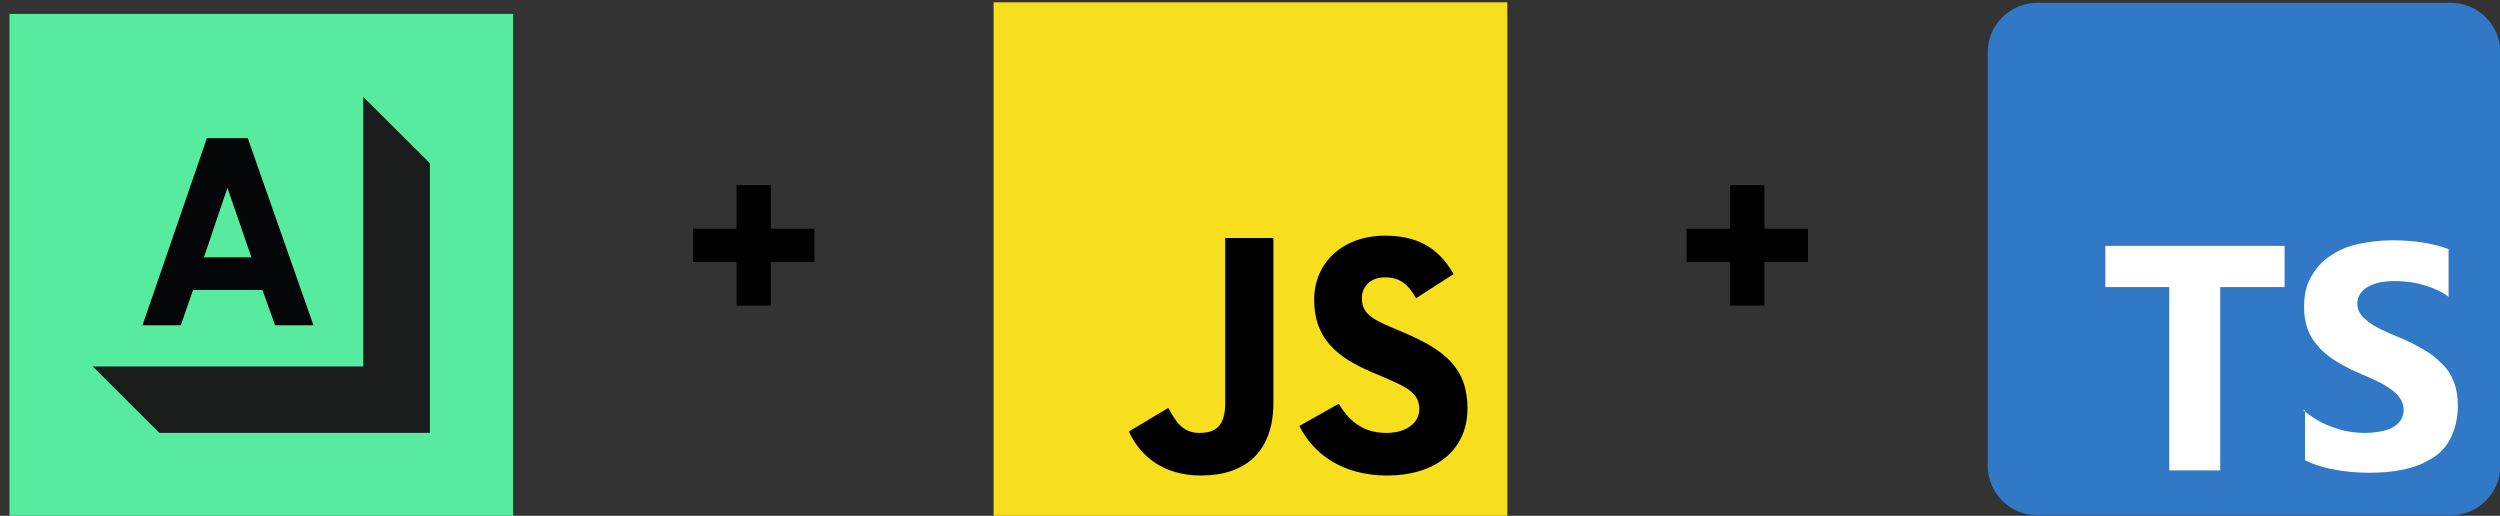 <svg width="538" height="111" viewBox="0 0 538 111" fill="none" xmlns="http://www.w3.org/2000/svg">
<rect x="0" y="0" width="538" height="111" fill="#333333" stroke="none"/>
<g clip-path="url(#clip0_201_4)">
<path d="M158.499 39.856H165.876V49.223H175.246V56.397H165.876V65.763H158.499V56.397H149.129V49.223H158.499V39.856Z" fill="black"/>
<path d="M438.514 0.598H527.334C533.315 0.598 538.1 5.381 538.1 11.359V100.139C538.1 106.118 533.315 110.9 527.334 110.9H438.514C432.533 110.9 427.748 106.118 427.748 100.139V11.359C427.649 5.48 432.533 0.598 438.514 0.598Z" fill="#3178C6"/>
<path fill-rule="evenodd" clip-rule="evenodd" d="M496.033 88.282V99.043C497.827 99.94 499.92 100.637 502.313 101.036C504.705 101.534 507.297 101.733 509.889 101.733C512.481 101.733 514.873 101.534 517.266 101.036C519.658 100.538 521.552 99.741 523.346 98.644C525.141 97.549 526.536 96.054 527.433 94.161C528.331 92.267 528.929 90.075 528.929 87.285C528.929 85.293 528.63 83.599 528.031 82.104C527.433 80.609 526.636 79.314 525.44 78.218C524.343 77.122 523.047 76.026 521.552 75.229C520.057 74.332 518.362 73.435 516.368 72.638C514.973 72.04 513.777 71.542 512.481 70.944C511.384 70.347 510.387 69.848 509.689 69.25C508.892 68.653 508.294 68.055 507.895 67.457C507.496 66.859 507.297 66.062 507.297 65.265C507.297 64.567 507.496 63.87 507.895 63.272C508.294 62.674 508.792 62.176 509.49 61.777C510.188 61.379 511.085 60.98 512.082 60.781C513.079 60.582 514.175 60.482 515.571 60.482C516.468 60.482 517.465 60.582 518.362 60.681C519.359 60.781 520.356 60.98 521.353 61.279C522.349 61.578 523.346 61.877 524.343 62.375C525.34 62.774 526.137 63.272 526.935 63.87V53.607C525.34 53.009 523.446 52.511 521.552 52.212C519.658 51.913 517.465 51.714 514.873 51.714C512.281 51.714 509.889 52.013 507.496 52.511C505.104 53.009 503.21 53.906 501.416 55.101C499.621 56.297 498.425 57.692 497.328 59.585C496.332 61.379 495.833 63.471 495.833 66.062C495.833 69.25 496.73 72.14 498.624 74.233C500.518 76.624 503.409 78.318 506.998 80.012C508.493 80.609 509.789 81.207 511.085 81.805C512.381 82.403 513.477 83.001 514.275 83.599C515.172 84.197 515.97 84.894 516.468 85.691C516.966 86.389 517.266 87.285 517.266 88.282C517.266 88.979 517.066 89.577 516.767 90.175C516.468 90.773 515.97 91.271 515.272 91.769C514.574 92.168 513.777 92.566 512.68 92.766C511.683 92.965 510.487 93.164 508.992 93.164C506.599 93.164 504.207 92.766 502.113 91.969C499.721 91.171 497.628 89.876 495.634 88.282H496.033ZM477.89 61.777H491.646V52.909H453.068V61.777H466.825V101.235H477.79V61.777H477.89Z" fill="white"/>
<path d="M324.375 0.498H213.824V111H324.375V0.498Z" fill="#F7DF1E"/>
<path d="M288.09 86.887C290.283 90.474 293.174 93.164 298.357 93.164C302.644 93.164 305.435 90.972 305.435 88.083C305.435 84.496 302.644 83.3 297.859 81.207L295.267 80.111C287.791 76.923 282.806 72.937 282.806 64.468C282.806 56.696 288.787 50.717 298.058 50.717C304.637 50.717 309.422 53.009 312.812 58.987L304.737 64.169C302.943 60.98 301.049 59.685 298.058 59.685C294.968 59.685 293.074 61.578 293.074 64.169C293.074 67.258 294.968 68.553 299.454 70.446L302.046 71.542C310.918 75.329 315.802 79.215 315.802 87.883C315.802 97.249 308.425 102.331 298.557 102.331C288.887 102.331 282.707 97.748 279.616 91.67L288.09 86.887ZM251.406 87.784C253.001 90.673 254.496 93.164 258.084 93.164C261.474 93.164 263.667 91.869 263.667 86.688V51.215H274.034V86.688C274.034 97.449 267.754 102.331 258.483 102.331C250.209 102.331 245.325 98.047 242.932 92.865L251.406 87.784Z" fill="black"/>
<path d="M372.324 39.856H379.7V49.223H389.071V56.397H379.7V65.763H372.324V56.397H362.953V49.223H372.324V39.856Z" fill="black"/>
<g clip-path="url(#clip1_201_4)">
<path d="M110.43 3H2.039V111H110.43V3Z" fill="#57EB9F"/>
<path d="M78.176 20.849H19.953V78.863H78.176V20.849Z" fill="#57EB9F"/>
<path d="M78.176 20.849V78.863H19.953L34.288 93.151H92.516V35.133L78.176 20.849Z" fill="#1A1C1C"/>
<path d="M54.109 55.383H43.884L48.941 40.418L54.109 55.383ZM44.527 29.721L30.667 69.996H38.914L41.544 62.401H56.474L59.206 69.996H67.453L53.316 29.721H44.531H44.527Z" fill="#040607"/>
</g>
</g>
<defs>
<clipPath id="clip0_201_4">
<rect width="538" height="111" fill="white"/>
</clipPath>
<clipPath id="clip1_201_4">
<rect width="109" height="108" fill="white" transform="translate(2 3)"/>
</clipPath>
</defs>
</svg>
